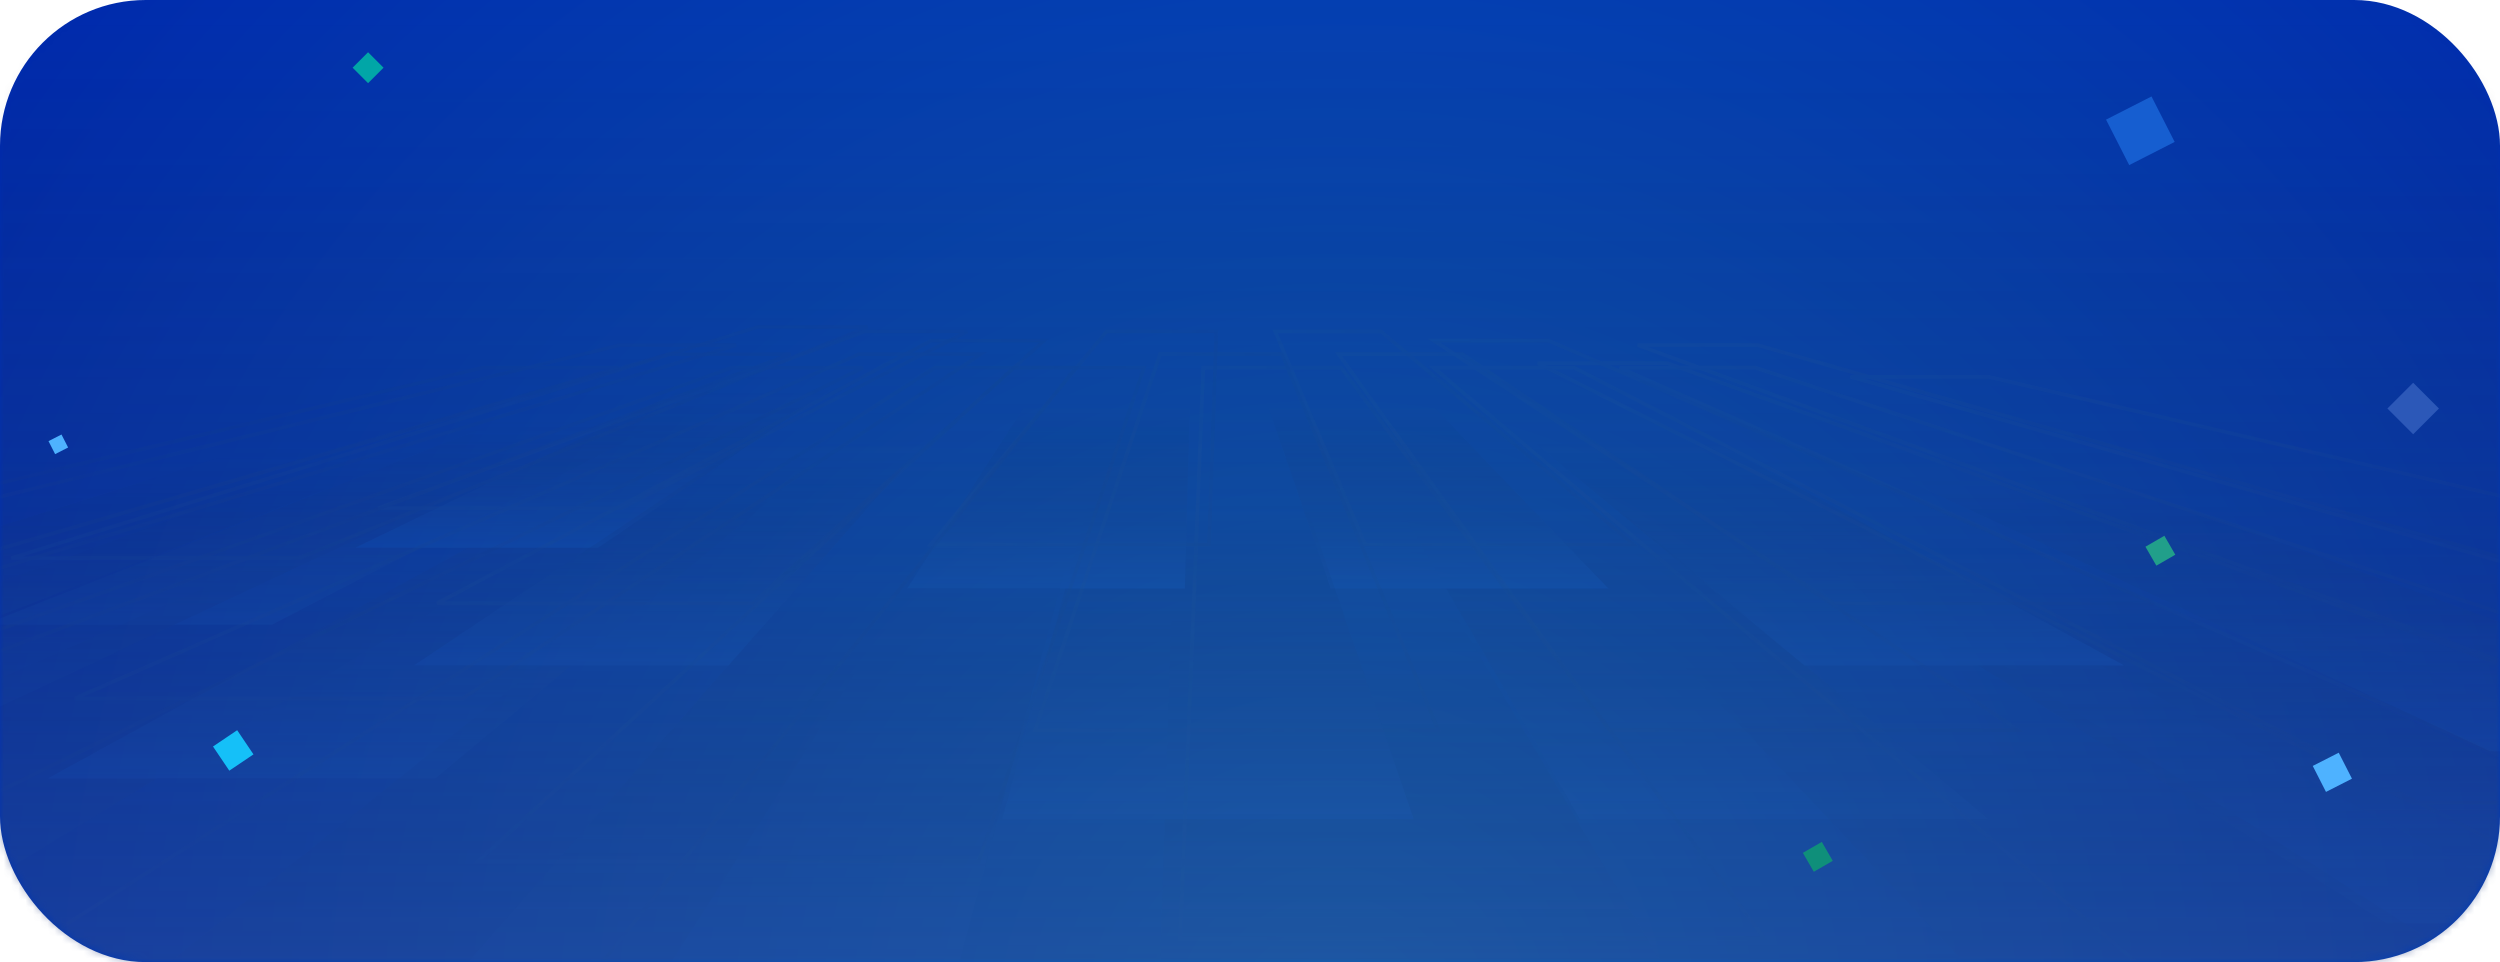 <?xml version="1.0" encoding="UTF-8"?>
<svg width="343px" height="132px" viewBox="0 0 343 132" version="1.1" xmlns="http://www.w3.org/2000/svg" xmlns:xlink="http://www.w3.org/1999/xlink">
    <title>HECO申请加入</title>
    <defs>
        <radialGradient cx="53.286%" cy="106.705%" fx="53.286%" fy="106.705%" r="166.542%" gradientTransform="translate(0.533,1.067),scale(0.385,1),translate(-0.533,-1.067)" id="radialGradient-1">
            <stop stop-color="#0C62B7" offset="0%"></stop>
            <stop stop-color="#002BAD" offset="100%"></stop>
        </radialGradient>
        <rect id="path-2" x="0" y="0" width="343" height="132" rx="20"></rect>
        <linearGradient x1="50.004%" y1="98.579%" x2="50.004%" y2="32.514%" id="linearGradient-4">
            <stop stop-color="#136EDF" offset="0%"></stop>
            <stop stop-color="#161A26" stop-opacity="0" offset="100%"></stop>
        </linearGradient>
        <linearGradient x1="50.004%" y1="98.579%" x2="50.004%" y2="32.514%" id="linearGradient-5">
            <stop stop-color="#136EDF" offset="0%"></stop>
            <stop stop-color="#161A26" stop-opacity="0" offset="100%"></stop>
        </linearGradient>
        <linearGradient x1="50.004%" y1="98.579%" x2="50.004%" y2="32.514%" id="linearGradient-6">
            <stop stop-color="#136EDF" offset="0%"></stop>
            <stop stop-color="#161A26" stop-opacity="0" offset="100%"></stop>
        </linearGradient>
        <linearGradient x1="50.004%" y1="98.579%" x2="50.004%" y2="32.514%" id="linearGradient-7">
            <stop stop-color="#136EDF" offset="0%"></stop>
            <stop stop-color="#161A26" stop-opacity="0" offset="100%"></stop>
        </linearGradient>
        <linearGradient x1="50.004%" y1="98.579%" x2="50.004%" y2="32.514%" id="linearGradient-8">
            <stop stop-color="#136EDF" offset="0%"></stop>
            <stop stop-color="#161A26" stop-opacity="0" offset="100%"></stop>
        </linearGradient>
        <linearGradient x1="50.004%" y1="98.579%" x2="50.004%" y2="32.514%" id="linearGradient-9">
            <stop stop-color="#136EDF" offset="0%"></stop>
            <stop stop-color="#161A26" stop-opacity="0" offset="100%"></stop>
        </linearGradient>
        <linearGradient x1="50.004%" y1="98.579%" x2="50.004%" y2="32.514%" id="linearGradient-10">
            <stop stop-color="#136EDF" offset="0%"></stop>
            <stop stop-color="#161A26" stop-opacity="0" offset="100%"></stop>
        </linearGradient>
        <linearGradient x1="50.004%" y1="98.579%" x2="50.004%" y2="32.514%" id="linearGradient-11">
            <stop stop-color="#136EDF" offset="0%"></stop>
            <stop stop-color="#161A26" stop-opacity="0" offset="100%"></stop>
        </linearGradient>
        <linearGradient x1="50.004%" y1="98.579%" x2="50.004%" y2="32.514%" id="linearGradient-12">
            <stop stop-color="#136EDF" offset="0%"></stop>
            <stop stop-color="#161A26" stop-opacity="0" offset="100%"></stop>
        </linearGradient>
        <linearGradient x1="50.004%" y1="98.579%" x2="50.004%" y2="32.514%" id="linearGradient-13">
            <stop stop-color="#136EDF" offset="0%"></stop>
            <stop stop-color="#161A26" stop-opacity="0" offset="100%"></stop>
        </linearGradient>
        <linearGradient x1="50.004%" y1="98.579%" x2="50.004%" y2="32.514%" id="linearGradient-14">
            <stop stop-color="#136EDF" offset="0%"></stop>
            <stop stop-color="#161A26" stop-opacity="0" offset="100%"></stop>
        </linearGradient>
        <linearGradient x1="50.004%" y1="98.579%" x2="50.004%" y2="32.514%" id="linearGradient-15">
            <stop stop-color="#136EDF" offset="0%"></stop>
            <stop stop-color="#161A26" stop-opacity="0" offset="100%"></stop>
        </linearGradient>
        <linearGradient x1="50.004%" y1="98.579%" x2="50.004%" y2="32.514%" id="linearGradient-16">
            <stop stop-color="#136EDF" offset="0%"></stop>
            <stop stop-color="#161A26" stop-opacity="0" offset="100%"></stop>
        </linearGradient>
        <linearGradient x1="50.004%" y1="98.579%" x2="50.004%" y2="32.514%" id="linearGradient-17">
            <stop stop-color="#136EDF" offset="0%"></stop>
            <stop stop-color="#161A26" stop-opacity="0" offset="100%"></stop>
        </linearGradient>
        <linearGradient x1="50.004%" y1="98.579%" x2="50.004%" y2="32.514%" id="linearGradient-18">
            <stop stop-color="#136EDF" offset="0%"></stop>
            <stop stop-color="#161A26" stop-opacity="0" offset="100%"></stop>
        </linearGradient>
        <linearGradient x1="50.004%" y1="98.579%" x2="50.004%" y2="32.514%" id="linearGradient-19">
            <stop stop-color="#136EDF" offset="0%"></stop>
            <stop stop-color="#161A26" stop-opacity="0" offset="100%"></stop>
        </linearGradient>
        <linearGradient x1="50.004%" y1="98.579%" x2="50.004%" y2="32.514%" id="linearGradient-20">
            <stop stop-color="#136EDF" offset="0%"></stop>
            <stop stop-color="#161A26" stop-opacity="0" offset="100%"></stop>
        </linearGradient>
        <linearGradient x1="50.004%" y1="98.579%" x2="50.004%" y2="32.514%" id="linearGradient-21">
            <stop stop-color="#136EDF" offset="0%"></stop>
            <stop stop-color="#161A26" stop-opacity="0" offset="100%"></stop>
        </linearGradient>
        <linearGradient x1="50.004%" y1="98.579%" x2="50.004%" y2="32.514%" id="linearGradient-22">
            <stop stop-color="#136EDF" offset="0%"></stop>
            <stop stop-color="#161A26" stop-opacity="0" offset="100%"></stop>
        </linearGradient>
        <linearGradient x1="50.004%" y1="98.579%" x2="50.004%" y2="32.514%" id="linearGradient-23">
            <stop stop-color="#136EDF" offset="0%"></stop>
            <stop stop-color="#161A26" stop-opacity="0" offset="100%"></stop>
        </linearGradient>
        <linearGradient x1="50.004%" y1="98.579%" x2="50.004%" y2="32.514%" id="linearGradient-24">
            <stop stop-color="#136EDF" offset="0%"></stop>
            <stop stop-color="#161A26" stop-opacity="0" offset="100%"></stop>
        </linearGradient>
        <linearGradient x1="3.189%" y1="228.501%" x2="208.85%" y2="228.501%" id="linearGradient-25">
            <stop stop-color="#2D6D9F" offset="0%"></stop>
            <stop stop-color="#1B1C20" stop-opacity="0" offset="100%"></stop>
        </linearGradient>
        <linearGradient x1="0%" y1="228.501%" x2="208.85%" y2="228.501%" id="linearGradient-26">
            <stop stop-color="#2D6D9F" offset="1.527%"></stop>
            <stop stop-color="#1B1C20" stop-opacity="0" offset="100%"></stop>
        </linearGradient>
        <linearGradient x1="0%" y1="228.501%" x2="208.85%" y2="228.501%" id="linearGradient-27">
            <stop stop-color="#2D6D9F" offset="1.527%"></stop>
            <stop stop-color="#1B1C20" stop-opacity="0" offset="100%"></stop>
        </linearGradient>
        <linearGradient x1="0%" y1="228.501%" x2="208.85%" y2="228.501%" id="linearGradient-28">
            <stop stop-color="#2D6D9F" offset="1.527%"></stop>
            <stop stop-color="#1B1C20" stop-opacity="0" offset="100%"></stop>
        </linearGradient>
        <linearGradient x1="0%" y1="228.501%" x2="208.85%" y2="228.501%" id="linearGradient-29">
            <stop stop-color="#2D6D9F" offset="1.527%"></stop>
            <stop stop-color="#1B1C20" stop-opacity="0" offset="100%"></stop>
        </linearGradient>
        <linearGradient x1="0%" y1="228.501%" x2="208.85%" y2="228.501%" id="linearGradient-30">
            <stop stop-color="#2D6D9F" offset="1.527%"></stop>
            <stop stop-color="#1B1C20" stop-opacity="0" offset="100%"></stop>
        </linearGradient>
        <linearGradient x1="0%" y1="228.501%" x2="208.85%" y2="228.501%" id="linearGradient-31">
            <stop stop-color="#2D6D9F" offset="1.527%"></stop>
            <stop stop-color="#1B1C20" stop-opacity="0" offset="100%"></stop>
        </linearGradient>
        <linearGradient x1="0%" y1="228.501%" x2="208.85%" y2="228.501%" id="linearGradient-32">
            <stop stop-color="#2D6D9F" offset="1.527%"></stop>
            <stop stop-color="#1B1C20" stop-opacity="0" offset="100%"></stop>
        </linearGradient>
        <linearGradient x1="0%" y1="228.501%" x2="208.85%" y2="228.501%" id="linearGradient-33">
            <stop stop-color="#2D6D9F" offset="1.527%"></stop>
            <stop stop-color="#1B1C20" stop-opacity="0" offset="100%"></stop>
        </linearGradient>
        <linearGradient x1="0%" y1="228.501%" x2="208.85%" y2="228.501%" id="linearGradient-34">
            <stop stop-color="#2D6D9F" offset="1.527%"></stop>
            <stop stop-color="#1B1C20" stop-opacity="0" offset="100%"></stop>
        </linearGradient>
        <linearGradient x1="0%" y1="228.501%" x2="208.85%" y2="228.501%" id="linearGradient-35">
            <stop stop-color="#2D6D9F" offset="1.527%"></stop>
            <stop stop-color="#1B1C20" stop-opacity="0" offset="100%"></stop>
        </linearGradient>
        <linearGradient x1="0%" y1="228.501%" x2="208.85%" y2="228.501%" id="linearGradient-36">
            <stop stop-color="#2D6D9F" offset="1.527%"></stop>
            <stop stop-color="#1B1C20" stop-opacity="0" offset="100%"></stop>
        </linearGradient>
        <linearGradient x1="0%" y1="228.501%" x2="208.85%" y2="228.501%" id="linearGradient-37">
            <stop stop-color="#2D6D9F" offset="1.527%"></stop>
            <stop stop-color="#1B1C20" stop-opacity="0" offset="100%"></stop>
        </linearGradient>
        <linearGradient x1="0%" y1="228.501%" x2="208.85%" y2="228.501%" id="linearGradient-38">
            <stop stop-color="#2D6D9F" offset="1.527%"></stop>
            <stop stop-color="#1B1C20" stop-opacity="0" offset="100%"></stop>
        </linearGradient>
        <linearGradient x1="0%" y1="228.501%" x2="208.85%" y2="228.501%" id="linearGradient-39">
            <stop stop-color="#2D6D9F" offset="1.527%"></stop>
            <stop stop-color="#1B1C20" stop-opacity="0" offset="100%"></stop>
        </linearGradient>
        <linearGradient x1="0%" y1="228.501%" x2="208.85%" y2="228.501%" id="linearGradient-40">
            <stop stop-color="#2D6D9F" offset="1.527%"></stop>
            <stop stop-color="#1B1C20" stop-opacity="0" offset="100%"></stop>
        </linearGradient>
        <linearGradient x1="0%" y1="228.501%" x2="208.85%" y2="228.501%" id="linearGradient-41">
            <stop stop-color="#2D6D9F" offset="1.527%"></stop>
            <stop stop-color="#1B1C20" stop-opacity="0" offset="100%"></stop>
        </linearGradient>
        <linearGradient x1="0%" y1="228.501%" x2="208.85%" y2="228.501%" id="linearGradient-42">
            <stop stop-color="#2D6D9F" offset="1.527%"></stop>
            <stop stop-color="#1B1C20" stop-opacity="0" offset="100%"></stop>
        </linearGradient>
        <linearGradient x1="0%" y1="228.501%" x2="208.85%" y2="228.501%" id="linearGradient-43">
            <stop stop-color="#2D6D9F" offset="1.527%"></stop>
            <stop stop-color="#1B1C20" stop-opacity="0" offset="100%"></stop>
        </linearGradient>
        <linearGradient x1="0%" y1="228.501%" x2="208.85%" y2="228.501%" id="linearGradient-44">
            <stop stop-color="#2D6D9F" offset="1.527%"></stop>
            <stop stop-color="#1B1C20" stop-opacity="0" offset="100%"></stop>
        </linearGradient>
        <linearGradient x1="0%" y1="228.501%" x2="208.85%" y2="228.501%" id="linearGradient-45">
            <stop stop-color="#2D6D9F" offset="1.527%"></stop>
            <stop stop-color="#1B1C20" stop-opacity="0" offset="100%"></stop>
        </linearGradient>
        <linearGradient x1="50%" y1="100.002%" x2="50%" y2="0%" id="linearGradient-46">
            <stop stop-color="#39539C" offset="0%"></stop>
            <stop stop-color="#161A26" stop-opacity="0" offset="100%"></stop>
        </linearGradient>
    </defs>
    <g id="H5-HECO" stroke="none" stroke-width="1" fill="none" fill-rule="evenodd">
        <g id="H5流动性挖矿-列表-Light" transform="translate(-16, -1427)">
            <g id="HECO申请加入" transform="translate(16, 1427)">
                <mask id="mask-3" fill="white">
                    <use xlink:href="#path-2"></use>
                </mask>
                <use id="蒙版" fill="url(#radialGradient-1)" fill-rule="nonzero" xlink:href="#path-2"></use>
                <g id="编组" opacity="0.527" mask="url(#mask-3)">
                    <g transform="translate(-265.623, 0.545)">
                        <g id="编组" opacity="0.505" stroke-width="1" fill="none" fill-rule="evenodd" transform="translate(0, 42.2)">
                            <polygon id="路径" fill="url(#linearGradient-4)" fill-rule="nonzero" points="302.936 42.959 263.459 42.959 365.745 2.614 380.77 2.614"></polygon>
                            <polygon id="路径" fill="url(#linearGradient-5)" fill-rule="nonzero" points="242.168 91.373 172.839 91.373 362.184 7.58 380.149 7.58"></polygon>
                            <polygon id="路径" fill="url(#linearGradient-6)" fill-rule="nonzero" points="325.338 64.062 272.149 64.062 379.59 5.097 396.287 5.097"></polygon>
                            <polygon id="路径" fill="url(#linearGradient-7)" fill-rule="nonzero" points="347.694 32.407 314.356 32.407 381.062 0.131 395.046 0.131"></polygon>
                            <polygon id="路径" fill="url(#linearGradient-8)" fill-rule="nonzero" points="739.528 107.511 660.694 107.511 483.184 9.442 501.783 9.442"></polygon>
                            <polygon id="路径" fill="url(#linearGradient-9)" fill-rule="nonzero" points="657.597 60.338 607.288 60.338 486.908 4.476 503.351 4.476"></polygon>
                            <polygon id="路径" fill="url(#linearGradient-10)" fill-rule="nonzero" points="657.597 83.924 593.017 83.924 473.253 8.2 490.976 8.2"></polygon>
                            <polygon id="路径" fill="url(#linearGradient-11)" fill-rule="nonzero" points="538.425 69.648 482.398 69.648 445.321 5.717 462.268 5.717"></polygon>
                            <polygon id="路径" fill="url(#linearGradient-12)" fill-rule="nonzero" points="486.287 37.993 448.198 37.993 435.39 0.752 450.463 0.752"></polygon>
                            <polygon id="路径" fill="url(#linearGradient-13)" fill-rule="nonzero" points="899.666 115.58 814.999 115.58 515.459 7.58 534.347 7.58"></polygon>
                            <polygon id="路径" fill="url(#linearGradient-14)" fill-rule="nonzero" points="665.046 128.614 572.398 128.614 458.356 8.2 477.679 8.2"></polygon>
                            <polygon id="路径" fill="url(#linearGradient-15)" fill-rule="nonzero" points="504.287 107.511 424.218 107.511 427.372 9.442 446.293 9.442"></polygon>
                            <polygon id="路径" fill="url(#linearGradient-16)" fill-rule="nonzero" points="459.597 69.648 403.115 69.648 420.636 5.717 437.711 5.717"></polygon>
                            <polygon id="路径" fill="url(#linearGradient-17)" fill-rule="nonzero" points="428.186 37.993 390.08 37.993 414.104 0.752 429.184 0.752"></polygon>
                            <polygon id="路径" fill="url(#linearGradient-18)" fill-rule="nonzero" points="396.654 91.373 328.011 91.373 401.465 7.58 419.253 7.58"></polygon>
                            <polygon id="路径" fill="url(#linearGradient-19)" fill-rule="nonzero" points="365.576 48.545 322.425 48.545 390.121 3.235 405.597 3.235"></polygon>
                            <polygon id="路径" fill="url(#linearGradient-20)" fill-rule="nonzero" points="332.661 128.614 239.873 128.614 389.964 8.2 409.321 8.2"></polygon>
                            <polygon id="路径" fill="url(#linearGradient-21)" fill-rule="nonzero" points="79.726 107.511 0.908 107.511 328.036 9.442 346.632 9.442"></polygon>
                            <polygon id="路径" fill="url(#linearGradient-22)" fill-rule="nonzero" points="244.597 64.062 191.459 64.062 353.557 5.097 370.218 5.097"></polygon>
                            <polygon id="路径" fill="url(#linearGradient-23)" fill-rule="nonzero" points="238.332 52.269 192.701 52.269 347.499 3.855 363.39 3.855"></polygon>
                            <polygon id="路径" fill="url(#linearGradient-24)" fill-rule="nonzero" points="557.046 48.545 513.187 48.545 458.356 3.235 474.056 3.235"></polygon>
                        </g>
                        <g id="编组" opacity="0.227" stroke-width="1" fill="none" fill-rule="evenodd" transform="translate(4.255, 44.316)">
                            <polygon id="路径" stroke="url(#linearGradient-25)" stroke-width="0.5" points="302.416 31.699 262.914 31.699 365.341 0 380.387 0"></polygon>
                            <polygon id="路径" stroke="url(#linearGradient-26)" stroke-width="0.5" points="241.594 73.343 172.169 73.343 361.745 5.594 379.765 5.594"></polygon>
                            <polygon id="路径" stroke="url(#linearGradient-27)" stroke-width="0.5" points="324.862 50.967 271.616 50.967 379.231 3.729 395.925 3.729"></polygon>
                            <polygon id="路径" stroke="url(#linearGradient-28)" stroke-width="0.5" points="346.644 24.862 313.26 24.862 380.058 0.622 394.061 0.622"></polygon>
                            <polygon id="路径" stroke="url(#linearGradient-29)" stroke-width="0.5" points="740.262 83.909 661.328 83.909 483.564 5.594 502.216 5.594"></polygon>
                            <polygon id="路径" stroke="url(#linearGradient-30)" stroke-width="0.5" points="656.975 46.616 606.617 46.616 486.05 2.486 502.519 2.486"></polygon>
                            <polygon id="路径" stroke="url(#linearGradient-31)" stroke-width="0.5" points="656.975 65.262 592.287 65.262 472.376 4.972 490.121 4.972"></polygon>
                            <polygon id="路径" stroke="url(#linearGradient-32)" stroke-width="0.5" points="538.26 55.318 482.143 55.318 445.028 3.729 461.992 3.729"></polygon>
                            <polygon id="路径" stroke="url(#linearGradient-33)" stroke-width="0.5" points="485.428 29.834 448.66 29.834 436.326 0.622 450.847 0.622"></polygon>
                            <polygon id="路径" stroke="url(#linearGradient-34)" stroke-width="0.5" points="900 91.989 815.238 91.989 515.262 6.837 534.177 6.837"></polygon>
                            <polygon id="路径" stroke="url(#linearGradient-35)" stroke-width="0.5" points="664.434 101.934 571.953 101.934 458.08 5.594 477.345 5.594"></polygon>
                            <polygon id="路径" stroke="url(#linearGradient-36)" stroke-width="0.5" points="503.453 83.909 423.273 83.909 426.461 5.594 445.378 5.594"></polygon>
                            <polygon id="路径" stroke="url(#linearGradient-37)" stroke-width="0.5" points="458.702 55.318 403.384 55.318 420.523 3.729 437.256 3.729"></polygon>
                            <polygon id="路径" stroke="url(#linearGradient-38)" stroke-width="0.5" points="427.247 29.834 389.088 29.834 413.176 0.622 428.246 0.622"></polygon>
                            <polygon id="路径" stroke="url(#linearGradient-39)" stroke-width="0.5" points="395.649 73.343 326.934 73.343 400.465 5.594 418.301 5.594"></polygon>
                            <polygon id="路径" stroke="url(#linearGradient-40)" stroke-width="0.5" points="364.566 37.914 321.34 37.914 389.124 1.865 404.627 1.865"></polygon>
                            <polygon id="路径" stroke="url(#linearGradient-41)" stroke-width="0.5" points="332.241 101.934 239.296 101.934 389.623 5.594 408.978 5.594"></polygon>
                            <polygon id="路径" stroke="url(#linearGradient-42)" stroke-width="0.5" points="78.898 83.909 0 83.909 327.55 5.594 346.202 5.594"></polygon>
                            <polygon id="路径" stroke="url(#linearGradient-43)" stroke-width="0.5" points="244.026 50.967 190.815 50.967 353.107 3.729 369.82 3.729"></polygon>
                            <polygon id="路径" stroke="url(#linearGradient-44)" stroke-width="0.5" points="237.153 40.401 191.436 40.401 346.422 2.486 362.362 2.486"></polygon>
                            <polygon id="路径" stroke="url(#linearGradient-45)" stroke-width="0.5" points="556.906 37.914 512.987 37.914 458.08 1.865 473.832 1.865"></polygon>
                        </g>
                        <rect id="矩形" fill="url(#linearGradient-46)" fill-rule="nonzero" style="mix-blend-mode: screen;" x="265.616" y="0" width="343" height="158"></rect>
                    </g>
                </g>
                <g id="编组-8" mask="url(#mask-3)">
                    <g transform="translate(6.655, 7.167)">
                        <rect id="矩形" fill="#2C58B8" style="mix-blend-mode: lighten;" transform="translate(324.431, 48.879) rotate(-45) translate(-324.431, -48.879) " x="321.931" y="46.379" width="5" height="5"></rect>
                        <rect id="矩形备份-4" fill="#4EB2FF" style="mix-blend-mode: lighten;" transform="translate(313.345, 98.793) rotate(-27) translate(-313.345, -98.793) " x="311.345" y="96.793" width="4" height="4"></rect>
                        <rect id="矩形备份-19" fill="#4EB2FF" style="mix-blend-mode: lighten;" transform="translate(1.345, 53.793) rotate(-27) translate(-1.345, -53.793) " x="0.345" y="52.793" width="2" height="2"></rect>
                        <rect id="矩形备份-17" fill="#165ED0" style="mix-blend-mode: lighten;" transform="translate(287.001, 10.775) rotate(-27) translate(-287.001, -10.775) " x="283.501" y="7.275" width="7" height="7"></rect>
                        <rect id="矩形备份-3" fill="#219F8A" style="mix-blend-mode: lighten;" transform="translate(289.747, 68.391) rotate(-30) translate(-289.747, -68.391) " x="288.247" y="66.891" width="3" height="3"></rect>
                        <rect id="矩形备份-18" fill="#0F8F7A" style="mix-blend-mode: lighten;" transform="translate(242.747, 110.391) rotate(-30) translate(-242.747, -110.391) " x="241.247" y="108.891" width="3" height="3"></rect>
                        <rect id="矩形备份-6" fill="#15C0F8" style="mix-blend-mode: lighten;" transform="translate(25.345, 95.793) rotate(-304) translate(-25.345, -95.793) " x="23.345" y="93.793" width="4" height="4"></rect>
                        <rect id="矩形备份-7" fill="#00FFA5" style="mix-blend-mode: lighten;" opacity="0.565" transform="translate(43.845, 2.121) rotate(-315) translate(-43.845, -2.121) " x="42.345" y="0.621" width="3" height="3"></rect>
                    </g>
                </g>
            </g>
        </g>
    </g>
</svg>